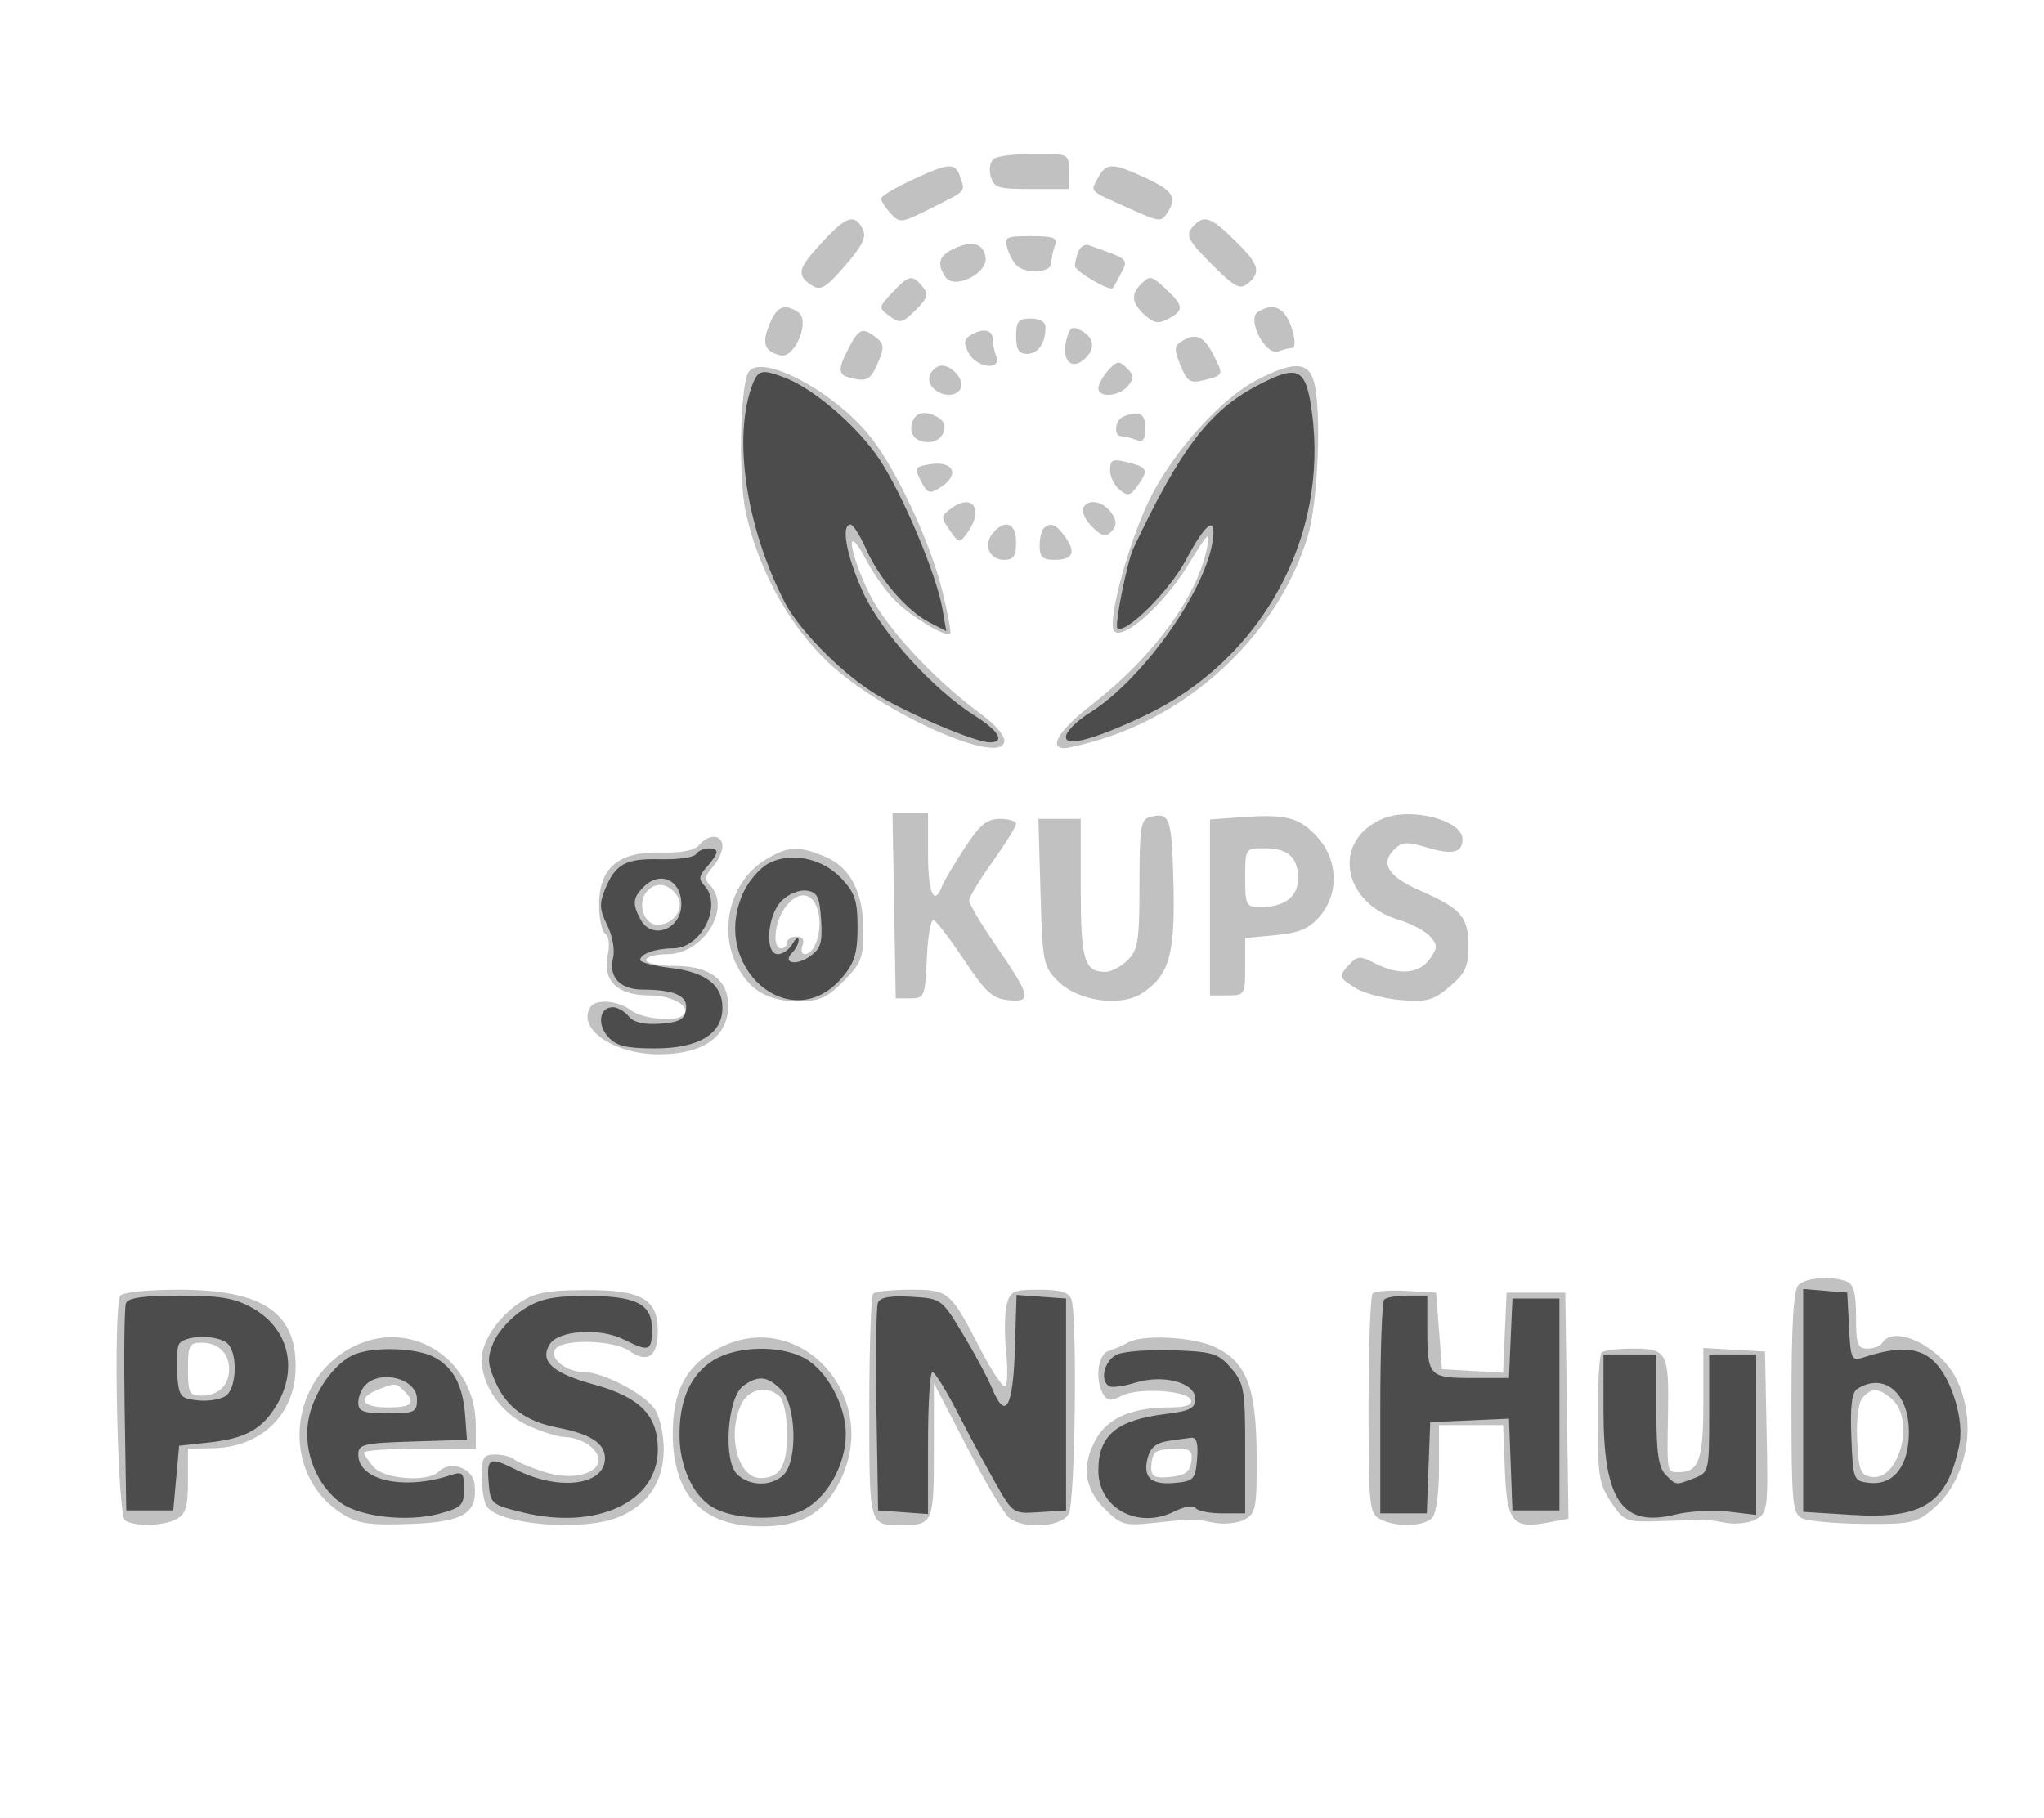 <svg width="190" height="169" viewBox="0 0 190 169" fill="none" xmlns="http://www.w3.org/2000/svg">
<path fill-rule="evenodd" clip-rule="evenodd" d="M92.428 14.731C92.055 14.969 91.904 15.682 92.082 16.365C92.367 17.456 92.745 17.576 95.883 17.576H99.368V15.935C99.368 14.3 99.355 14.293 96.229 14.301C94.503 14.306 92.791 14.499 92.428 14.731ZM84.763 16.736C83.187 17.471 81.897 18.25 81.897 18.466C81.897 18.682 82.294 19.298 82.78 19.836C83.624 20.771 83.784 20.752 86.465 19.402C89.923 17.662 89.71 17.88 89.281 16.523C88.822 15.075 88.267 15.101 84.763 16.736ZM102.073 16.529C101.35 17.883 101.102 17.634 104.877 19.34C107.848 20.683 107.946 20.691 108.581 19.673C109.435 18.303 108.987 17.677 106.262 16.437C103.377 15.124 102.817 15.136 102.073 16.529ZM76.342 22.605C74.125 25.012 74.001 25.607 75.518 26.566C76.283 27.049 76.818 26.72 78.567 24.69C80.21 22.784 80.575 22.012 80.182 21.27C79.417 19.826 78.659 20.089 76.342 22.605ZM110.805 21.168C110.201 21.897 110.466 22.392 112.615 24.547C114.765 26.7 115.258 26.966 115.986 26.36C117.266 25.296 117.045 24.566 114.769 22.339C112.476 20.094 111.848 19.909 110.805 21.168ZM93.672 23.186C93.883 23.862 94.329 24.598 94.665 24.819C95.718 25.515 97.73 25.28 97.73 24.462C97.73 24.035 97.879 23.296 98.062 22.82C98.335 22.106 97.944 21.954 95.841 21.954C93.445 21.954 93.312 22.029 93.672 23.186ZM88.585 23.163C87.273 23.804 87.078 24.497 87.861 25.736C88.646 26.979 91.833 25.451 91.616 23.934C91.424 22.597 90.319 22.315 88.585 23.163ZM100.233 23.402C100.057 23.859 99.914 24.452 99.914 24.721C99.914 25.213 103.163 27.113 103.44 26.783C103.522 26.686 103.877 26.049 104.23 25.369C104.9 24.079 104.926 24.101 101.188 22.793C100.838 22.671 100.407 22.945 100.233 23.402ZM82.948 27.197C81.645 28.586 81.641 28.622 82.695 29.394C83.658 30.1 83.902 30.043 85.109 28.835C86.236 27.704 86.338 27.353 85.745 26.637C84.795 25.49 84.491 25.551 82.948 27.197ZM106.029 26.442C105.101 27.372 105.215 28.207 106.421 29.301C107.255 30.058 107.697 30.127 108.605 29.64C110.054 28.862 110.035 28.44 108.478 26.974C107.01 25.592 106.901 25.568 106.029 26.442ZM71.537 30.13C70.792 31.933 71.033 32.643 72.524 33.033C73.883 33.39 75.37 29.767 74.176 29.009C72.887 28.191 72.222 28.473 71.537 30.13ZM116.925 29.004C115.863 29.678 117.655 33.122 118.832 32.67C119.287 32.494 119.862 32.352 120.109 32.352C120.65 32.352 120.174 30.166 119.424 29.205C118.805 28.412 117.963 28.344 116.925 29.004ZM94.454 31.257C94.454 32.503 94.704 32.899 95.488 32.899C96.509 32.899 97.184 31.901 97.184 30.391C97.184 29.928 96.633 29.616 95.82 29.616C94.667 29.616 94.454 29.871 94.454 31.257ZM99.121 31.621C98.669 33.429 99.539 34.439 100.71 33.465C101.849 32.518 101.771 31.413 100.516 30.74C99.645 30.273 99.424 30.412 99.121 31.621ZM78.908 32.324C77.774 34.523 77.85 34.917 79.467 35.227C80.621 35.448 80.984 35.201 81.585 33.786C82.214 32.308 82.196 31.985 81.454 31.394C80.202 30.395 79.834 30.53 78.908 32.324ZM90.167 31.196C89.59 31.562 89.565 31.922 90.05 32.829C90.788 34.212 93.122 34.485 92.602 33.128C92.42 32.651 92.271 31.913 92.271 31.486C92.271 30.619 91.289 30.483 90.167 31.196ZM109.791 31.762C109.144 32.173 109.135 32.526 109.737 33.981C110.353 35.472 110.649 35.663 111.871 35.355C113.772 34.877 113.769 34.884 112.771 32.95C111.872 31.209 111.13 30.912 109.791 31.762ZM103.017 34.43C102.511 34.99 102.098 35.736 102.098 36.089C102.098 37.02 104.029 36.874 104.851 35.881C105.428 35.184 105.409 34.888 104.745 34.223C104.03 33.507 103.829 33.531 103.017 34.43ZM69.575 34.602C68.793 35.87 68.624 44.407 69.318 47.604C70.464 52.888 73.279 58.043 76.919 61.522C81.921 66.305 93.363 71.398 93.363 68.842C93.363 68.367 92.442 67.304 91.315 66.481C86.826 63.199 82.31 58.321 80.745 55.062C78.812 51.036 78.605 48.418 80.507 52.052C81.216 53.406 82.495 55.176 83.348 55.985C84.941 57.494 87.969 59.282 88.326 58.924C88.436 58.814 88.11 57.038 87.603 54.977C86.413 50.149 83.062 43.096 80.588 40.215C77.058 36.102 70.66 32.841 69.575 34.602ZM86.441 34.869C85.907 36.266 88.493 37.439 89.282 36.158C89.726 35.438 88.567 33.993 87.546 33.993C87.123 33.993 86.626 34.387 86.441 34.869ZM116.788 35.354C113.606 37.016 109.419 41.589 107.117 45.917C105.086 49.737 102.818 57.918 103.579 58.68C104.445 59.548 108.218 56.167 110.445 52.524C112.348 49.413 112.533 49.246 112.192 50.958C111.283 55.502 107.117 61.167 101.495 65.503C98.483 67.826 97.391 69.571 98.959 69.557C99.334 69.554 100.82 69.193 102.26 68.755C111.297 66.007 118.937 58.53 121.564 49.863C122.523 46.698 122.866 38.172 122.14 35.498C121.627 33.603 120.215 33.565 116.788 35.354ZM84.834 39.166C84.409 40.277 85.042 41.107 86.314 41.107C87.643 41.107 88.338 39.531 87.3 38.871C86.167 38.152 85.177 38.27 84.834 39.166ZM104.419 38.733C103.634 39.051 103.484 40.56 104.237 40.56C104.513 40.56 105.127 40.709 105.602 40.892C106.254 41.143 106.466 40.874 106.466 39.798C106.466 38.426 105.903 38.133 104.419 38.733ZM86.401 43.169C85.004 43.4 84.96 43.517 85.735 44.969C86.211 45.859 86.463 45.918 87.373 45.348C89.28 44.154 88.673 42.794 86.401 43.169ZM103.19 43.777C103.19 44.342 103.585 45.133 104.068 45.534C104.814 46.155 105.061 46.108 105.706 45.223C106.741 43.805 106.669 43.478 105.238 43.094C103.385 42.596 103.19 42.661 103.19 43.777ZM88.333 47.326C87.468 47.985 87.464 48.131 88.283 49.303C89.129 50.513 89.2 50.524 89.9 49.564C91.517 47.347 90.4 45.752 88.333 47.326ZM100.718 47.151C100.503 47.499 100.846 48.304 101.48 48.939C102.396 49.858 102.771 49.955 103.308 49.416C103.806 48.917 103.828 48.489 103.392 47.796C102.665 46.639 101.245 46.297 100.718 47.151ZM92.277 49.582C91.374 50.672 91.971 52.052 93.346 52.052C94.214 52.052 94.454 51.696 94.454 50.41C94.454 48.614 93.408 48.216 92.277 49.582ZM97.003 49.134C96.802 49.334 96.638 50.073 96.638 50.775C96.638 51.764 96.939 52.052 97.971 52.052C99.724 52.052 100.055 51.403 99.042 49.952C98.186 48.728 97.629 48.505 97.003 49.134ZM83.112 84.202L83.262 92.821H84.627C85.933 92.821 85.999 92.661 86.154 89.09C86.244 87.038 86.528 85.437 86.786 85.533C87.044 85.628 88.323 87.307 89.626 89.264C91.634 92.275 92.269 92.847 93.768 92.992C95.966 93.204 95.82 92.62 92.458 87.733C91.153 85.837 90.087 84.033 90.087 83.723C90.087 83.413 91.07 81.785 92.271 80.103C93.472 78.422 94.454 76.84 94.454 76.588C94.454 76.336 93.775 76.13 92.944 76.13C91.736 76.13 91.079 76.673 89.658 78.85C88.68 80.347 87.737 81.947 87.561 82.407C86.831 84.313 86.265 83.006 86.265 79.413V75.583H84.613H82.961L83.112 84.202ZM106.875 75.964C106.039 76.18 105.92 76.954 105.92 82.19C105.92 87.44 105.787 88.303 104.828 89.264C104.227 89.866 103.294 90.358 102.753 90.358C100.787 90.358 100.46 89.25 100.46 82.587V76.13H98.493H96.526L96.719 82.959C96.903 89.482 96.975 89.851 98.348 91.227C100.206 93.088 104.172 93.651 106.171 92.338C108.7 90.678 109.246 88.742 109.077 82.05C108.923 75.957 108.75 75.479 106.875 75.964ZM115.338 75.977L112.472 76.188V84.367V92.547H114.11C115.706 92.547 115.748 92.479 115.748 89.88V87.214L118.582 86.941C120.782 86.729 121.698 86.339 122.677 85.199C124.496 83.08 124.393 79.926 122.436 77.8C120.765 75.985 119.537 75.67 115.338 75.977ZM128.578 76.1C123.784 78.067 124.691 83.921 130.038 85.526C131.177 85.868 132.477 86.555 132.926 87.053C133.651 87.856 133.649 88.091 132.904 89.157C131.927 90.557 130.015 90.706 127.798 89.558C126.391 88.828 126.171 88.849 125.322 89.788C124.437 90.769 124.463 90.867 125.853 91.779C126.656 92.307 128.592 92.845 130.155 92.975C132.632 93.181 133.221 93.022 134.745 91.736C136.209 90.501 136.495 89.881 136.495 87.932C136.495 85.243 135.807 84.46 131.984 82.792C129.061 81.518 128.283 80.295 129.572 79.004C130.316 78.258 130.763 78.228 132.66 78.798C135.017 79.505 135.949 79.287 135.949 78.027C135.949 76.264 131.203 75.023 128.578 76.1ZM65.007 78.55C64.58 79.066 63.367 79.305 61.409 79.259C57.479 79.166 55.69 80.689 55.69 84.128C55.69 85.412 55.95 86.624 56.268 86.821C56.604 87.029 56.697 87.861 56.489 88.805C55.974 91.16 57.403 92.547 60.349 92.547C62.519 92.547 64.305 93.58 63.511 94.376C62.855 95.033 59.737 94.748 58.661 93.933C57.432 93.001 55.363 92.845 54.868 93.647C53.625 95.662 57.064 98.019 61.249 98.019C65.363 98.019 67.677 96.398 67.693 93.505C67.707 91.116 65.973 89.811 62.788 89.811C61.286 89.811 60.058 89.565 60.058 89.264C60.058 88.963 60.929 88.716 61.993 88.716C65.401 88.716 68.073 84.383 65.968 82.272C65.475 81.779 65.538 81.392 66.241 80.615C66.744 80.057 67.156 79.189 67.156 78.686C67.156 77.569 65.886 77.488 65.007 78.55ZM71.141 79.939C67.939 81.895 66.748 86.375 68.517 89.805C69.692 92.082 71.427 93.094 74.157 93.094C76.146 93.094 76.857 92.783 78.403 91.234C80.033 89.6 80.259 89.03 80.259 86.555C80.259 82.968 79.054 80.633 76.692 79.644C74.225 78.611 73.225 78.664 71.141 79.939ZM115.748 81.602C115.748 84.175 115.832 84.339 117.149 84.339C119.382 84.339 120.661 83.375 120.661 81.693C120.661 79.696 119.747 78.866 117.549 78.866C115.751 78.866 115.748 78.872 115.748 81.602ZM60.099 82.921C59.206 83.999 59.867 85.98 61.12 85.98C62.605 85.98 63.673 84.454 62.971 83.335C62.199 82.107 60.925 81.923 60.099 82.921ZM72.919 84.461C71.968 85.822 71.776 88.169 72.615 88.169C72.916 88.169 73.161 87.923 73.161 87.622C73.161 87.321 73.556 87.075 74.039 87.075C74.595 87.075 74.801 87.376 74.602 87.896C74.429 88.347 74.517 88.716 74.797 88.716C75.725 88.716 76.433 86.644 76.091 84.931C75.685 82.893 74.171 82.669 72.919 84.461ZM167.179 119.471C166.716 119.935 166.523 123.139 166.523 130.396C166.523 139.626 166.62 140.714 167.479 141.15C168.004 141.418 170.584 141.657 173.212 141.681C177.574 141.722 178.135 141.604 179.648 140.329C182.911 137.575 183.868 132.158 181.805 128.107C180.308 125.164 176.044 123.118 174.986 124.834C174.8 125.135 174.172 125.381 173.589 125.381C172.671 125.381 172.529 124.986 172.529 122.43C172.529 120.244 172.305 119.393 171.665 119.146C170.242 118.599 167.878 118.77 167.179 119.471ZM11.181 120.474C10.504 121.574 10.911 140.906 11.622 141.358C12.572 141.964 15.179 141.895 16.416 141.231C17.262 140.777 17.472 140.071 17.472 137.674V134.684L19.792 134.644C24.163 134.568 27.311 131.626 27.471 127.466C27.679 122.096 24.541 119.909 16.634 119.909C13.711 119.909 11.381 120.15 11.181 120.474ZM48.224 121.167C46.24 122.53 44.771 124.759 44.771 126.404C44.771 128.768 46.544 131.344 48.953 132.479C50.249 133.09 51.866 133.597 52.545 133.607C53.224 133.616 54.209 133.951 54.735 134.351C57.195 136.223 54.283 138.012 50.64 136.865C49.364 136.464 48.086 135.932 47.801 135.683C47.516 135.435 46.717 135.231 46.026 135.231C44.938 135.231 44.772 135.504 44.779 137.283C44.784 138.412 44.985 139.648 45.227 140.029C46.33 141.772 54.233 142.423 57.527 141.043C60.263 139.897 61.696 137.728 61.696 134.732C61.696 133.315 61.319 131.652 60.844 130.971C59.864 129.569 56.034 127.57 54.327 127.57C52.563 127.57 50.893 126.161 51.693 125.348C52.574 124.451 57.104 124.615 58.499 125.594C60.198 126.786 61.15 126.121 61.15 123.744C61.15 120.744 59.608 119.899 54.208 119.943C50.775 119.97 49.624 120.206 48.224 121.167ZM81.169 120.274C80.969 120.474 80.805 125.25 80.805 130.886C80.805 141.955 80.762 141.798 83.808 141.798C86.72 141.798 86.811 141.588 86.811 134.866V128.599L89.875 134.514C91.56 137.768 93.326 140.738 93.801 141.114C95.192 142.217 98.686 141.981 99.349 140.74C99.951 139.613 100.154 122.266 99.583 120.774C99.343 120.149 98.513 119.909 96.59 119.909C94.183 119.909 93.895 120.044 93.574 121.325C93.379 122.105 93.357 124.071 93.524 125.696C93.691 127.32 93.653 128.758 93.439 128.89C93.225 129.023 92.2 127.487 91.159 125.478C88.336 120.025 88.2 119.909 84.633 119.909C82.928 119.909 81.369 120.073 81.169 120.274ZM127.602 120.249C127.388 120.463 127.213 125.145 127.213 130.651C127.213 139.991 127.284 140.703 128.269 141.231C129.695 141.997 132.305 141.948 133.11 141.141C133.5 140.75 133.765 138.867 133.765 136.49V132.495H136.745H139.725L139.884 136.679C140.067 141.479 140.618 142.171 143.788 141.575L145.8 141.196L145.651 130.69L145.503 120.182H142.773H140.044L139.881 123.904L139.719 127.625L136.879 127.461L134.038 127.296L133.765 123.739L133.492 120.182L130.741 120.021C129.228 119.932 127.815 120.034 127.602 120.249ZM33.218 125.022C26.748 127.904 25.922 137.048 31.799 140.736C33.291 141.673 34.311 141.826 38.127 141.688C43.132 141.508 44.43 140.701 44.111 137.968C43.936 136.467 41.848 135.753 40.777 136.826C39.789 137.817 35.771 137.545 34.755 136.419C34.258 135.869 33.851 135.253 33.851 135.051C33.851 134.849 36.185 134.684 39.038 134.684H44.225V132.514C44.225 126.55 38.514 122.663 33.218 125.022ZM66.562 125.479C63.723 127.067 62.536 129.377 62.536 133.316C62.536 138.96 65.268 141.866 70.619 141.914C74.328 141.947 76.43 140.816 77.946 137.969C82.219 129.945 74.235 121.187 66.562 125.479ZM104.828 124.827C104.378 125.088 103.579 125.435 103.054 125.598C102.029 125.916 101.747 128.356 102.583 129.678C102.951 130.261 103.304 130.284 104.231 129.786C105.728 128.983 110.401 129.26 110.7 130.169C110.856 130.645 110.215 130.853 108.598 130.853C105.297 130.853 103.002 131.835 101.931 133.705C100.512 136.184 100.75 138.342 102.654 140.25C104.178 141.778 104.517 141.879 107.158 141.597C111 141.186 110.875 141.187 112.818 141.568C113.76 141.752 115.05 141.625 115.685 141.284C116.742 140.717 116.837 140.215 116.813 135.349C116.782 129.033 115.898 126.687 113.014 125.274C110.999 124.286 106.209 124.024 104.828 124.827ZM17.472 127.296C17.472 129.501 17.603 129.759 18.727 129.759C20.292 129.759 21.294 128.798 21.294 127.296C21.294 125.795 20.292 124.834 18.727 124.834C17.603 124.834 17.472 125.091 17.472 127.296ZM148.87 125.746C148.67 125.946 148.506 128.742 148.506 131.958C148.506 137.154 148.646 138.013 149.761 139.665C150.968 141.455 151.137 141.52 154.265 141.429C156.052 141.377 157.761 141.311 158.061 141.283C158.361 141.255 159.377 141.384 160.318 141.568C161.26 141.752 162.557 141.621 163.2 141.276C164.321 140.675 164.364 140.333 164.218 133.152L164.067 125.655L161.2 125.489L158.334 125.323V130.442C158.334 135.721 157.923 136.873 156.041 136.873C154.933 136.873 154.955 136.994 155.051 131.39C155.146 125.745 154.95 125.381 151.815 125.381C150.395 125.381 149.07 125.545 148.87 125.746ZM35.08 129.229C33.145 130.008 33.642 130.853 36.035 130.853C38.293 130.853 38.692 130.452 37.564 129.321C36.811 128.566 36.731 128.563 35.08 129.229ZM68.882 130.605C67.57 133.491 68.608 137.42 70.683 137.42C72.508 137.42 73.161 136.338 73.161 133.316C73.161 131.781 72.867 130.229 72.506 129.868C71.377 128.737 69.563 129.105 68.882 130.605ZM173.113 129.986C172.735 130.443 172.54 132.071 172.637 133.954C172.781 136.743 172.951 137.168 173.978 137.314C176.532 137.679 178.034 132.054 175.898 130.117C174.676 129.008 173.951 128.974 173.113 129.986ZM107.376 135.049C107.176 135.249 107.012 135.881 107.012 136.451C107.012 137.293 107.348 137.457 108.786 137.318C110.146 137.186 110.602 136.859 110.736 135.915C110.882 134.881 110.656 134.684 109.325 134.684C108.453 134.684 107.576 134.848 107.376 135.049Z" fill="black" fill-opacity="0.243"/>
<path fill-rule="evenodd" clip-rule="evenodd" d="M69.94 35.772C68.1 40.653 69.341 49.009 72.943 55.99C74.243 58.509 78.017 62.38 81.073 64.328C83.939 66.155 90.61 69.016 92.003 69.016C93.455 69.016 92.866 67.966 90.614 66.542C86.672 64.048 81.889 58.755 80.196 55.011C78.674 51.647 78.151 48.769 79.062 48.769C79.304 48.769 79.946 49.777 80.489 51.01C81.71 53.784 84.275 56.767 86.376 57.855L87.963 58.678L87.601 56.596C87.046 53.4 83.913 45.968 81.737 42.686C79.73 39.658 75.658 36.143 72.97 35.12C70.826 34.302 70.464 34.38 69.94 35.772ZM116.826 35.871C112.412 38.196 109.69 41.783 105.351 50.99C104.785 52.189 103.594 58.111 103.863 58.381C104.551 59.071 108.694 54.964 110.235 52.066C112.171 48.426 113.158 47.813 112.678 50.547C111.842 55.299 106.012 63.348 101.283 66.277C100.289 66.893 99.325 67.793 99.139 68.277C98.647 69.563 101.417 68.903 106.367 66.553C117.222 61.4 123.513 50.027 121.955 38.371C121.393 34.166 120.702 33.829 116.826 35.871ZM64.7 79.41C64.516 79.71 63.03 79.924 61.398 79.886C58.133 79.81 57.225 80.303 56.24 82.686C55.697 83.999 55.734 84.589 56.447 86.021C56.937 87.005 57.171 88.329 56.986 89.067C56.547 90.822 57.639 91.998 59.715 92.007C62.728 92.021 63.952 92.577 63.771 93.85C63.639 94.782 63.168 95.042 61.375 95.174C59.867 95.284 58.916 95.063 58.442 94.49C58.056 94.023 57.394 93.641 56.971 93.641C55.732 93.641 55.476 95.233 56.527 96.398C57.292 97.246 58.212 97.472 60.887 97.472C64.949 97.472 67.155 96.14 67.155 93.686C67.155 91.57 65.598 90.381 62.316 89.992C60.774 89.808 59.511 89.473 59.511 89.246C59.511 88.683 60.964 88.169 62.559 88.169C65.236 88.169 67.222 84.077 65.421 82.272C64.929 81.779 64.992 81.392 65.694 80.615C66.198 80.057 66.609 79.435 66.609 79.234C66.609 78.66 65.075 78.802 64.7 79.41ZM71.448 80.269C70.667 80.679 69.628 81.861 69.138 82.896C65.84 89.861 73.541 96.531 78.315 90.845C79.437 89.508 79.713 88.597 79.713 86.221C79.713 83.744 79.467 83.001 78.211 81.665C76.439 79.781 73.524 79.179 71.448 80.269ZM59.823 82.462C58.818 83.471 58.763 84.031 59.531 85.469C60.584 87.442 63.333 86.427 63.333 84.065C63.333 81.814 61.367 80.916 59.823 82.462ZM72.648 83.758C71.301 85.108 71.058 88.716 72.315 88.716C72.75 88.716 73.357 88.286 73.663 87.759C73.969 87.232 74.227 87.059 74.236 87.376C74.245 87.692 73.986 88.218 73.659 88.545C72.669 89.537 73.975 89.835 75.284 88.917C76.288 88.211 76.465 87.637 76.328 85.519C76.19 83.376 75.974 82.943 74.969 82.8C74.303 82.705 73.275 83.129 72.648 83.758ZM167.615 130.203V140.563L172.119 140.844C178.777 141.259 181.04 139.777 182.136 134.281C182.582 132.048 181.434 128.238 179.832 126.631C178.451 125.248 176.53 125.121 173.24 126.196C172.108 126.566 172.031 126.409 171.875 123.385L171.71 120.182L169.662 120.013L167.615 119.842V130.203ZM11.707 121.16C11.559 121.547 11.506 126.041 11.588 131.147L11.738 140.43H13.922H16.106L16.379 137.42L16.652 134.41L19.382 134.116C22.79 133.749 24.334 132.908 25.688 130.681C27.755 127.284 26.836 123.508 23.483 121.619C21.819 120.682 20.499 120.456 16.697 120.456C13.353 120.456 11.898 120.661 11.707 121.16ZM48.541 121.81C47.462 122.519 46.261 123.868 45.873 124.807C45.269 126.268 45.302 126.813 46.102 128.59C47.127 130.87 48.938 132.172 51.868 132.737C54.898 133.322 56.236 134.192 56.236 135.578C56.236 138.099 51.991 138.654 47.995 136.656C45.497 135.407 45.229 135.528 45.42 137.83C45.585 139.827 45.67 139.902 48.577 140.614C55.453 142.299 61.149 139.65 61.149 134.769C61.149 131.575 59.493 129.899 55.165 128.711C51.344 127.663 50.126 126.54 51.107 124.971C51.915 123.678 55.775 123.429 57.973 124.528C60.354 125.719 60.603 125.626 60.603 123.554C60.603 121.179 59.061 120.445 54.163 120.488C51.273 120.513 50.09 120.792 48.541 121.81ZM81.604 121.131C81.449 121.534 81.391 126.041 81.473 131.147L81.624 140.43L83.944 140.598L86.264 140.766V134.168C86.264 130.539 86.449 127.571 86.674 127.572C86.899 127.573 87.935 129.235 88.977 131.266C90.018 133.296 91.612 136.262 92.518 137.855C94.16 140.742 94.175 140.752 96.631 140.591L99.095 140.43V130.58V120.729L96.795 120.562L94.496 120.395L94.338 125.443C94.168 130.894 93.465 132.109 92.225 129.096C91.818 128.106 90.591 125.819 89.499 124.013C87.522 120.743 87.503 120.729 84.699 120.564C82.729 120.448 81.8 120.618 81.604 121.131ZM128.669 120.821C128.468 121.021 128.305 125.577 128.305 130.945V140.703H130.466H132.627L132.786 136.462L132.945 132.221L136.607 132.06L140.269 131.899L140.429 136.164L140.589 140.43H142.773H144.957V130.58V120.729H142.773H140.589L140.427 124.423L140.266 128.117H136.8C132.812 128.117 132.672 127.958 132.672 123.421V120.456H130.853C129.851 120.456 128.869 120.62 128.669 120.821ZM16.599 125.05C16.438 125.47 16.384 126.762 16.479 127.923C16.639 129.87 16.791 130.046 18.462 130.206C19.458 130.302 20.625 130.088 21.055 129.729C22.007 128.938 22.09 125.851 21.184 124.943C20.274 124.031 16.959 124.108 16.599 125.05ZM32.987 125.911C31.046 126.698 29.024 129.621 28.639 132.197C28.214 135.036 29.448 138.093 31.674 139.721C33.472 141.035 37.897 141.529 40.812 140.741C42.903 140.176 43.132 139.948 43.132 138.43C43.132 136.928 42.999 136.789 41.904 137.149C37.53 138.587 33.304 137.649 33.304 135.239C33.304 134.277 33.775 134.163 38.355 134.021L43.405 133.863L43.245 131.674C43.033 128.786 42.137 127.101 40.312 126.155C38.682 125.31 34.79 125.18 32.987 125.911ZM66.259 126.501C64.144 127.859 63.115 130.227 63.166 133.622C63.208 136.386 64.421 139.001 66.168 140.095C67.993 141.237 72.153 141.459 74.365 140.532C76.725 139.544 78.621 136.33 78.621 133.316C78.621 130.707 76.923 127.52 74.903 126.339C72.649 125.02 68.441 125.099 66.259 126.501ZM103.872 125.917C102.674 126.427 102.182 128.314 103.1 128.882C103.35 129.038 104.446 128.89 105.535 128.555C108.154 127.75 111.106 128.543 111.106 130.053C111.106 130.934 110.61 131.188 108.338 131.466C103.796 132.021 102.098 133.45 102.098 136.715C102.098 140.23 105.781 142.219 109.16 140.529C110.102 140.059 110.958 139.916 111.134 140.201C111.304 140.477 112.412 140.703 113.595 140.703H115.747V134.715C115.747 129.187 115.647 128.608 114.441 127.204C113.261 125.829 112.746 125.668 109.118 125.538C106.908 125.459 104.548 125.629 103.872 125.917ZM149.052 131.144C149.052 139.497 150.794 142.029 155.708 140.816C157.002 140.497 159.227 140.372 160.654 140.54L163.247 140.846V133.387V125.928H161.063H158.879V131.414C158.879 136.799 158.854 136.909 157.479 137.434C155.71 138.107 155.837 138.123 154.823 137.108C154.165 136.447 153.965 135.049 153.965 131.088V125.928H151.509H149.052V131.144ZM33.96 128.774C33.599 129.135 33.304 129.874 33.304 130.415C33.304 131.232 33.77 131.401 36.034 131.401C38.55 131.401 38.764 131.298 38.764 130.091C38.764 128.201 35.44 127.29 33.96 128.774ZM69.074 128.865C67.613 129.936 67.205 135.75 68.5 137.048C69.653 138.204 71.727 138.232 72.849 137.108C74.167 135.787 74.013 130.613 72.615 129.212C71.332 127.926 70.47 127.841 69.074 128.865ZM172.64 129.131C172.138 129.451 171.978 130.762 172.094 133.638C172.251 137.586 172.294 137.698 173.724 137.864C176.022 138.13 177.442 136.321 177.442 133.127C177.442 129.487 175.119 127.555 172.64 129.131ZM108.514 133.981C107.465 134.14 106.911 134.622 106.671 135.581C106.218 137.389 107.008 138.087 109.263 137.87C110.962 137.707 111.119 137.533 111.276 135.642C111.395 134.198 111.233 133.614 110.73 133.672C110.336 133.716 109.339 133.856 108.514 133.981Z" fill="black" fill-opacity="0.606"/>
</svg>
